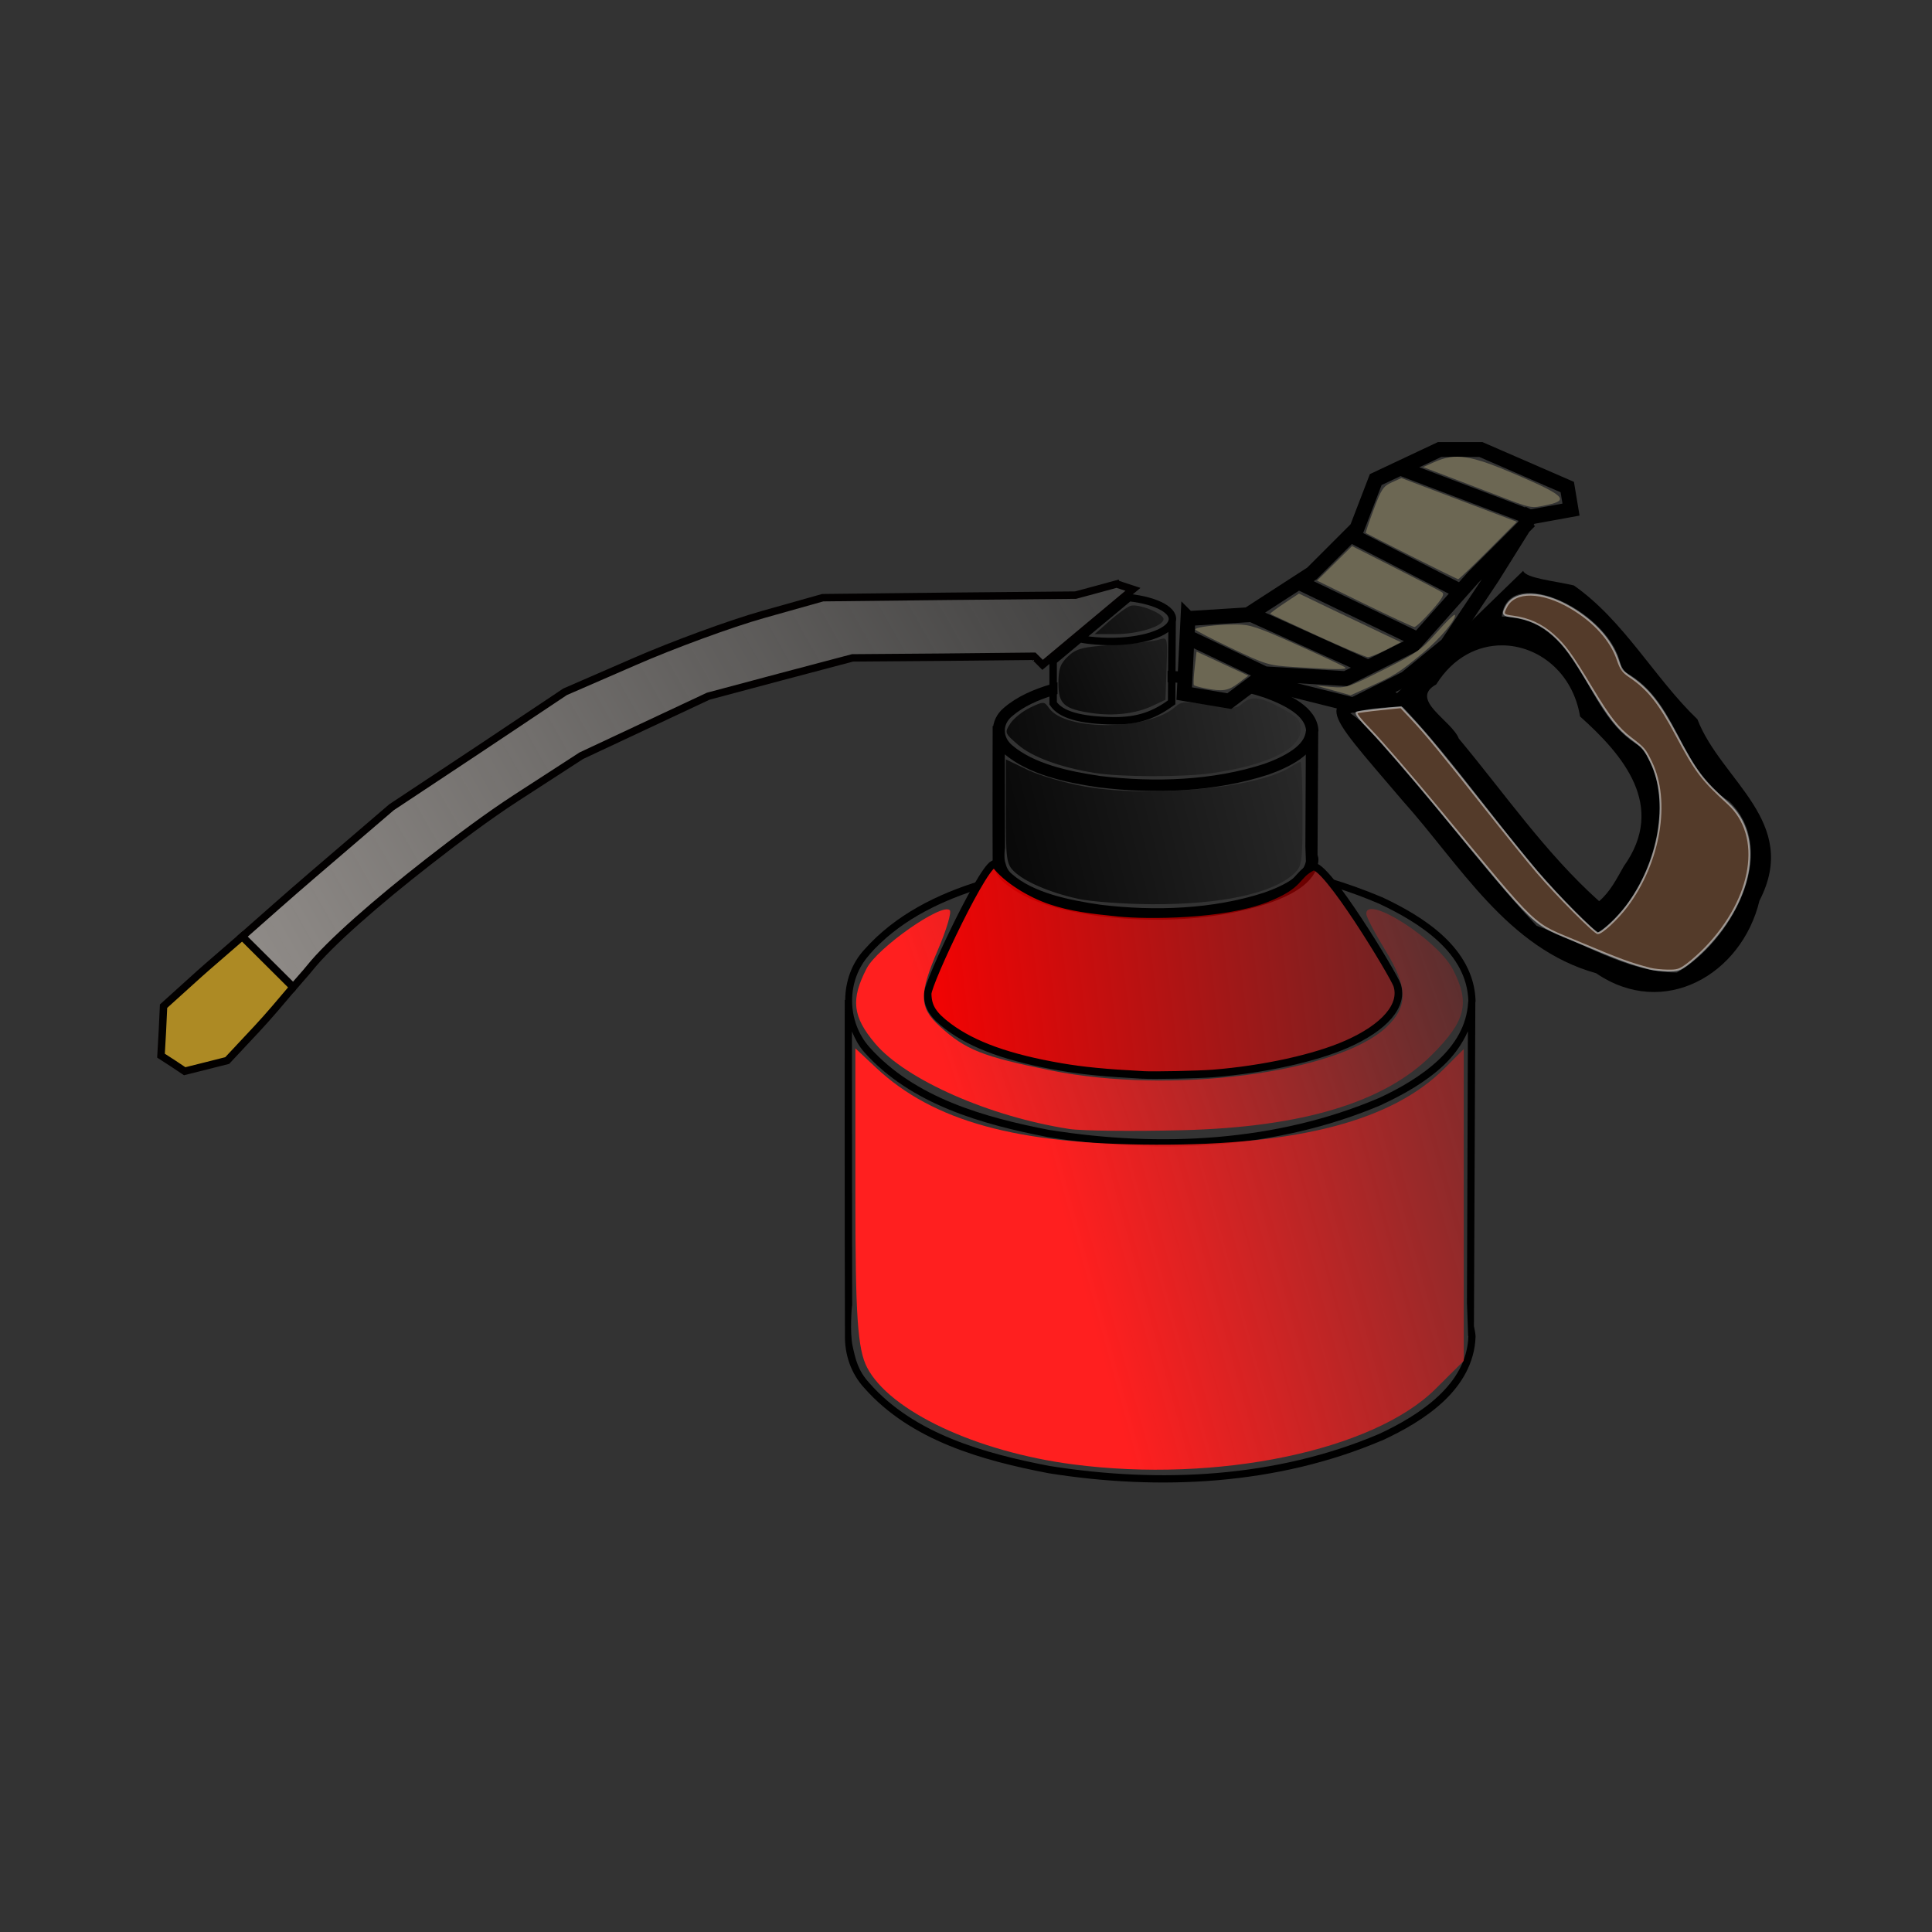 <svg:svg xmlns:dc="http://purl.org/dc/elements/1.1/" xmlns:ns1="http://sodipodi.sourceforge.net/DTD/sodipodi-0.dtd" xmlns:ns2="http://www.inkscape.org/namespaces/inkscape" xmlns:ns3="http://www.w3.org/1999/xlink" xmlns:ns5="http://creativecommons.org/ns#" xmlns:rdf="http://www.w3.org/1999/02/22-rdf-syntax-ns#" xmlns:svg="http://www.w3.org/2000/svg" height="259.84" id="svg9010" version="1.1" viewBox="-21.145 -59.451 259.84 259.84" width="259.84" ns1:docname="Nouveau document 54" ns2:version="0.47 r22583">
  <svg:rect x="-21.145" y="-59.451" width="259.84" height="259.84" fill="#333333" stroke="none"/>
  <svg:defs id="defs9012">
    <svg:linearGradient gradientTransform="translate(1091 -820.12)" gradientUnits="userSpaceOnUse" id="linearGradient8946" x1="-829.29" x2="-786.43" y1="1255.2" y2="1233.1" ns2:collect="always" ns3:href="#linearGradient8938" />
    <svg:linearGradient id="linearGradient8938" ns2:collect="always">
      <svg:stop id="stop8940" offset="0" style="stop-color:#000000" />
      <svg:stop id="stop8942" offset="1" style="stop-color:#000000;stop-opacity:0" />
    </svg:linearGradient>
    <svg:linearGradient gradientTransform="translate(1091 -820.12)" gradientUnits="userSpaceOnUse" id="linearGradient8948" x1="-830.35" x2="-788.42" y1="1258.4" y2="1240.3" ns2:collect="always" ns3:href="#linearGradient8938" />
    <svg:linearGradient gradientTransform="translate(1091 -820.12)" gradientUnits="userSpaceOnUse" id="linearGradient8944" x1="-839.29" x2="-783.57" y1="1265.2" y2="1254.5" ns2:collect="always" ns3:href="#linearGradient8938" />
    <svg:linearGradient gradientTransform="translate(1091 -820.12)" gradientUnits="userSpaceOnUse" id="linearGradient8928" x1="-840" x2="-776.23" y1="1271.6" y2="1255.6" ns2:collect="always">
      <svg:stop id="stop8924" offset="0" style="stop-color:#000000" />
      <svg:stop id="stop8926" offset="1" style="stop-color:#000000;stop-opacity:0" />
    </svg:linearGradient>
    <svg:linearGradient gradientTransform="translate(680.18 -506.09)" gradientUnits="userSpaceOnUse" id="linearGradient9007" x1="-541.79" x2="-384.64" y1="1000.6" y2="911.34" ns2:collect="always">
      <svg:stop id="stop4195-1-9" offset="0" style="stop-color:#a39e9a" />
      <svg:stop id="stop4197-2-0" offset="1" style="stop-color:#a39e9a;stop-opacity:0" />
    </svg:linearGradient>
    <svg:linearGradient gradientTransform="translate(1091 -820.12)" gradientUnits="userSpaceOnUse" id="linearGradient8918" x1="-834.29" x2="-752.14" y1="1310.2" y2="1282.5" ns2:collect="always">
      <svg:stop id="stop8914" offset="0" style="stop-color:#ff1f1f" />
      <svg:stop id="stop8916" offset="1" style="stop-color:#ff1f1f;stop-opacity:0" />
    </svg:linearGradient>
    <svg:linearGradient gradientTransform="translate(1091 -820.12)" gradientUnits="userSpaceOnUse" id="linearGradient8904" x1="-825" x2="-733.57" y1="1307.4" y2="1282.4" ns2:collect="always">
      <svg:stop id="stop8908" offset="0" style="stop-color:#ff1f1f" />
      <svg:stop id="stop8910" offset="1" style="stop-color:#ff1f1f;stop-opacity:0" />
    </svg:linearGradient>
    <svg:linearGradient gradientTransform="translate(680.99 -506.09)" gradientUnits="userSpaceOnUse" id="linearGradient7555" x1="-434.37" x2="-335.12" y1="981.15" y2="969.53" ns2:collect="always">
      <svg:stop id="stop4293-3" offset="0" style="stop-color:#ff0000" />
      <svg:stop id="stop4295-2" offset="1" style="stop-color:#ff0000;stop-opacity:0" />
    </svg:linearGradient>
  </svg:defs>
  <ns1:namedview bordercolor="#666666" borderopacity="1.0" id="base" pagecolor="#ffffff" showgrid="false" ns2:current-layer="layer1" ns2:cx="226.37619" ns2:cy="121.39202" ns2:document-units="px" ns2:pageopacity="0.0" ns2:pageshadow="2" ns2:window-height="504" ns2:window-maximized="0" ns2:window-width="613" ns2:window-x="0" ns2:window-y="24" ns2:zoom="0.7" />
  <svg:g id="layer1" transform="translate(-148.62 -399.54)" ns2:groupmode="layer" ns2:label="Calque 1">
    <svg:g id="g4307" transform="translate(681.8 -476.57)">
      <svg:path d="m-394.55 902.37 10.607 5.051m-2.02-8.081 15.657 7.071m-9.091-11.321 16.162 7.785m-9.448-14.265 15.004 7.699m-8.612-16.815 17.703 6.714-1.01-0.505m-34.825 21.57 11.086 0.653 9.091-4.546 8.081-9.091 7.576-7.576m-45.962 13.132 8.081-0.505 8.586-5.556 6.061-6.061 2.525-6.566 8.586-4.041h5.556l11.617 5.051 0.505 3.03-5.556 1.01-5.051 8.081-6.061 9.091-5.556 4.546-7.071 3.535-8.081-2.02-4.546-1.515-4.041 3.03-6.061-1.01 0.505-10.102z" id="path3323-5" style="stroke:#000000;stroke-width:2;fill:none" />
      <svg:path d="m-364.47 891.48c-3.339-1.681-6.113-3.094-6.163-3.138-0.05-0.045 0.426-1.464 1.058-3.154 1.026-2.744 1.287-3.135 2.438-3.654l1.289-0.581 7.766 2.942 7.766 2.942-3.857 3.869c-2.121 2.128-3.94 3.861-4.042 3.85-0.102-0.01-2.917-1.395-6.256-3.076z" id="path4100-6" style="stroke-width:0;fill:#6c6753" />
      <svg:path d="m-353.22 883.18c-2.455-0.943-5.644-2.161-7.085-2.707l-2.621-0.992 1.499-0.671c2.859-1.28 4.85-0.97 11.133 1.736 6.336 2.728 7.02 3.386 4.159 4-2.369 0.508-2.041 0.571-7.086-1.367z" id="path4102-0" style="stroke-width:0;fill:#6c6753" />
      <svg:path d="m-370.83 897.86-6.361-3.111 2.353-2.321 2.353-2.321 5.794 2.938c3.187 1.616 6.019 3.086 6.293 3.267 0.394 0.26 0.095 0.788-1.419 2.508-1.055 1.198-2.083 2.172-2.285 2.164-0.202-0.008-3.229-1.414-6.728-3.125z" id="path4104-9" style="stroke-width:0;fill:#6c6753" />
      <svg:path d="m-377.14 902.17c-3.436-1.573-6.291-2.904-6.345-2.958s0.793-0.688 1.881-1.41l1.978-1.313 4.188 2.014c2.304 1.108 5.387 2.579 6.853 3.269l2.664 1.254-1.95 1.009c-1.072 0.555-2.191 1.006-2.486 1.002-0.295-0.004-3.347-1.294-6.783-2.868z" id="path4108-2" style="stroke-width:0;fill:#6c6753" />
      <svg:path d="m-380.24 906.37c-3.521-0.225-3.771-0.3-8.476-2.533-2.667-1.266-4.851-2.4-4.854-2.521-0.008-0.311 2.925-0.674 5.452-0.674 1.903 0 2.827 0.307 8.254 2.744 3.361 1.509 6.263 2.875 6.45 3.036 0.369 0.317-1.234 0.305-6.825-0.052z" id="path4110-6" style="stroke-width:0;fill:#6c6753" />
      <svg:path d="m-392.24 909.23c-0.739-0.143-1.416-0.333-1.504-0.421-0.088-0.088-0.047-1.14 0.093-2.337l0.254-2.176 3.479 1.617 3.479 1.617-1.336 1.012c-1.365 1.034-2.102 1.147-4.465 0.689z" id="path4112-2" style="stroke-width:0;fill:#6c6753" />
      <svg:path d="m-375 909.52-2.321-0.649 2.052 0.177c1.973 0.17 2.242 0.083 6.964-2.284 4.502-2.256 5.101-2.674 7.186-5.02 1.251-1.408 2.348-2.486 2.438-2.396 0.398 0.398-1.965 3.227-4.3 5.151-3.222 2.653-3.746 2.986-7.019 4.462l-2.679 1.208-2.321-0.649z" id="path4114-1" style="stroke-width:0;fill:#6c6753" />
    </svg:g>
    <svg:path d="m305.99 458.13c0.333 0.382 0.686 0.823 1.062 1.312 1.995 0.63 3.974 1.361 5.906 2.188 2.712 1.277 5.696 2.943 8 5.094 2.296 2.144 3.898 4.75 4 7.969 0 0.011-0 0.021 0 0.031-0.003 0.066-0.028 0.122-0.031 0.188-0.182 3.126-1.763 5.647-4 7.75-2.292 2.154-5.235 3.825-7.969 5.094-13.846 5.902-29.5 6.666-44.281 4.312h-0.031c-8.78-1.694-18.143-4.333-24.219-11.125-3.113-3.48-3.154-9.037 0-12.469v-0.031c3.772-4.252 8.812-6.852 14.219-8.625 0.247-0.436 0.493-0.91 0.719-1.281-5.895 1.815-11.49 4.585-15.656 9.281-1.723 1.875-2.539 4.307-2.562 6.75h-0.062s-0.023 29.992 0.031 45.125c-0.046 2.556 0.796 5.106 2.594 7.063 6.279 7.121 15.937 9.764 24.781 11.469 14.927 2.381 30.775 1.591 44.844-4.406h0.031c2.783-1.292 5.837-2.982 8.25-5.25 2.413-2.267 4.186-5.154 4.312-8.687v-0.031c-0.014-0.498-0.14-0.934-0.219-1.406l0.188-43.532c0.003-0.065 0.029-0.122 0.031-0.188v-0.031c-0.101-3.542-1.888-6.424-4.312-8.688s-5.493-3.952-8.25-5.25h-0.031c-2.398-1.025-4.854-1.894-7.344-2.625zm18.906 20.656-0.125 36.531 0.156 4.438c0.034-0 0.03 0.06 0.031 0.094-0 0.011 0 0.021 0 0.031-0.126 3.216-1.747 5.822-4.031 7.969-2.292 2.154-5.235 3.825-7.969 5.094-13.846 5.902-29.5 6.666-44.281 4.313h-0.031c-8.782-1.695-18.194-4.293-24.219-11.125-1.577-1.716-1.882-3.212-2.281-5-0.397-1.779-0.116-5.458-0.062-5.469-0.003-6.844-0.033-32.553-0.031-36.844 0.425 0.986 0.919 1.957 1.656 2.781 6.327 7.072 15.935 9.732 24.781 11.438 14.927 2.381 30.775 1.622 44.844-4.375v-0.031h0.031c2.783-1.292 5.837-2.982 8.25-5.25 1.403-1.319 2.507-2.858 3.281-4.594z" id="path3075-1-9" style="block-progression:tb;text-indent:0;color:#000000;text-transform:none;fill:#000000" ns1:nodetypes="cccssssscsssccccccccccccsccccccsccccccsssccccsccsccccsc" />
    <svg:path d="m285.09 430.91v0.375c0.577 0.02 1.143 0.057 1.719 0.094l0.031-0.375c-0.582-0.039-1.166-0.073-1.75-0.094zm10.5 1.469-0.375 0.25c0.837 0.21 1.656 0.454 2.469 0.719 1.363 0.489 2.873 1.144 4.031 1.969 1.154 0.822 1.949 1.829 2 3.062-0.001 0.025-0.029 0.037-0.031 0.062-0.091 1.198-0.875 2.163-2 2.969-1.152 0.826-2.626 1.482-4 1.969-6.962 2.263-14.85 2.558-22.281 1.656-4.415-0.649-9.133-1.677-12.188-4.281-1.565-1.334-1.586-3.466 0-4.781 1.6-1.375 3.671-2.303 5.906-2.969v-0.375c-2.354 0.687-4.543 1.627-6.25 3.094-0.866 0.718-1.269 1.657-1.281 2.594h-0.031s-0.027 11.511 0 17.312c-0.023 0.98 0.408 1.938 1.312 2.688 3.157 2.73 7.991 3.752 12.438 4.406 7.505 0.913 15.489 0.612 22.562-1.688 1.399-0.495 2.943-1.131 4.156-2 1.213-0.869 2.124-1.989 2.188-3.344-0.007-0.191-0.086-0.382-0.125-0.562l0.094-16.688c0.001-0.025 0.03-0.037 0.031-0.062-0.051-1.358-0.968-2.476-2.188-3.344-1.219-0.868-2.77-1.502-4.156-2-0.749-0.244-1.514-0.457-2.281-0.656zm-33.562 7.562c0.214 0.378 0.473 0.746 0.844 1.062 3.181 2.711 7.99 3.753 12.438 4.406 7.505 0.913 15.489 0.611 22.562-1.687 1.399-0.495 2.943-1.162 4.156-2.031 0.705-0.505 1.267-1.085 1.656-1.75l-0.062 14 0.062 1.719c0.017 0 0.031 0.018 0.031 0.031-0.063 1.233-0.883 2.24-2.031 3.062-1.152 0.826-2.626 1.451-4 1.938-6.962 2.263-14.85 2.558-22.281 1.656-4.415-0.65-9.158-1.631-12.188-4.25-0.793-0.658-0.924-1.252-1.125-1.938-0.2-0.682-0.058-2.09-0.031-2.094-0.001-2.624-0.032-12.48-0.031-14.125z" id="path3075-5-41" style="stroke-width:1.164;block-progression:tb;text-indent:0;color:#000000;stroke:#000000;text-transform:none;fill:#ff0000" />
    <svg:g id="g3252-3" transform="translate(817.61 -411.64)">
      <svg:path d="m-485.28 828.5-16.972 16.464-0.531-0.438c-10.922 1.595-9.73 1.933 1.25 14.844 7.757 8.644 14.12 19.915 26.062 23.25 9.095 6.214 19.57 0.208 21.969-9.75 5.511-10.654-5.156-16.118-8.344-24.406-5.737-5.49-9.886-13.292-16.625-18-2.526-0.597-6.474-0.96-6.809-1.964zm0.434 2.995c4.583-0.286 12.308 4.889 12.781 10.375 7.702 3.709 7.547 13.369 14.5 17.625 7.037 6.877-0.036 19.09-7.031 23.031-6.748-0.01-12.649-4.08-18.875-6.281-8.181-8.721-15.218-18.809-23.594-27.469-0.536-0.454-1.014-0.822-1.469-1.125 2.161-0.594 4.504-0.874 7.062-0.844 9.192 9.686 16.18 21.492 26.188 30.406 7.121-4.782 11.446-17.706 5.844-25.062-8.026-4.309-7.697-17.415-18.719-17.5 0.21-2.088 1.519-3.045 3.312-3.156zm-3.219 7.031c4.796 0.04 9.453 3.606 10.438 9.562 5.766 5.161 11.684 12.034 5.875 20.156-0.942 1.66-1.824 3.427-3.312 4.688-7.182-6.426-12.711-14.488-18.875-21.875-0.932-2.421-6.753-5.236-3.031-7.281 2.287-3.662 5.625-5.278 8.906-5.25z" id="path3012-5-7" style="fill:#000000" ns1:nodetypes="cccccccccccccccccccccccccccc" />
      <svg:path d="m-468.22 882.01c-2.63-0.681-4.166-1.245-9.344-3.43-6.92-2.921-5.056-1.151-19.38-18.402-3.464-4.172-7.368-8.689-8.675-10.039-1.678-1.732-2.268-2.494-2.007-2.592 0.203-0.076 1.615-0.265 3.139-0.42l2.77-0.282 1.408 1.498c1.995 2.123 4.276 4.89 9.866 11.971 2.687 3.403 5.859 7.324 7.05 8.713 2.714 3.166 7.727 8.208 8.157 8.206 0.541-0.003 2.615-1.933 3.869-3.601 4.44-5.905 5.84-14.14 3.298-19.398-0.832-1.721-0.973-1.888-2.723-3.218-1.753-1.333-2.899-2.798-5.27-6.738-2.726-4.53-3.609-5.746-5.205-7.169-1.551-1.383-3.282-2.172-5.367-2.449-1.396-0.185-1.465-0.286-0.918-1.343 1.14-2.204 4.816-2.138 8.7 0.157 3.164 1.869 5.399 4.357 6.292 7.001 0.417 1.235 0.698 1.627 1.602 2.234 2.488 1.671 3.994 3.559 6.304 7.904 2.592 4.875 3.424 5.974 6.961 9.197 4.737 4.315 3.422 12.7-3.043 19.4-0.713 0.739-1.823 1.733-2.467 2.21-1.034 0.766-1.342 0.863-2.652 0.843-0.815-0.013-1.879-0.126-2.365-0.252z" id="path3228-3" style="opacity:0.48;stroke:#ffffff;stroke-linecap:round;stroke-width:.253;fill:#784421" />
    </svg:g>
    <svg:path d="m281.19 484.66c-5.097-0.276-8.026-0.559-10.976-1.063-7.002-1.196-11.812-2.916-15.164-5.421-2.09-1.562-2.782-2.649-2.811-4.415-0.025-1.481 8.113-18.696 9.097-17.402 1.554 2.043 4.75 3.959 7.441 4.865 2.71 0.913 5.292 1.237 9.126 1.624 3.834 0.387 14.095 0.379 19.91-1.928 4.835-1.918 3.773-3.033 6.194-4.251 1.634-0.822 10.961 14.641 11.373 15.92 0.874 2.716-1.663 5.677-6.797 7.936-4.287 1.886-11.131 3.388-17.942 3.936-1.928 0.155-7.928 0.282-9.451 0.199z" id="path3106-7-9" style="stroke:#000000;stroke-linecap:round;stroke-width:1.021;fill:url(#linearGradient7555)" ns1:nodetypes="cssssszsssssc" />
    <svg:path d="m271.81 537.04c-13.054-1.703-24.69-7.178-27.723-13.045-1.266-2.447-1.571-6.915-1.571-22.975v-19.937l2.778 2.603c7.696 7.212 18.919 10.302 37.628 10.358 19.26 0.058 31.814-3.256 38.799-10.241l2.618-2.618v20.965 20.965l-3.788 3.767c-8.362 8.315-29.346 12.688-48.74 10.158z" id="path4365-4" style="stroke-width:0;fill:url(#linearGradient8904)" />
    <svg:path d="m271.3 491.93c-10.686-1.641-22.035-6.639-26.132-11.508-3.036-3.608-3.295-5.909-1.136-10.085 1.437-2.779 10.135-8.873 11.177-7.831 0.267 0.267-0.436 2.632-1.561 5.257-2.611 6.09-2.573 7.813 0.227 10.364 3.483 3.172 5.714 4.058 14.933 5.926 16.101 3.262 38.538 0.371 45.123-5.815 2.969-2.789 2.925-5.377-0.178-10.415-1.369-2.222-2.503-4.381-2.52-4.798-0.114-2.746 9.586 3.457 11.651 7.451 2.336 4.518 1.744 6.915-2.844 11.5-6.399 6.395-17.431 9.719-33.588 10.119-6.667 0.165-13.486 0.091-15.152-0.165z" id="path4385-7" style="stroke-width:0;fill:url(#linearGradient8918)" />
    <svg:path d="m166.91 472.85-6.844-6.813c-1.902 1.671-4.755 4.098-5.75 5l-4.844 4.375-0.156 3.344-0.188 3.312 1.594 1.031 1.594 1.062 2.875-0.719 2.844-0.719 4.062-4.344c1.529-1.638 3.206-3.635 4.812-5.531z" id="path9005" style="stroke:#020000;fill:#ad8a24" />
    <svg:path d="m277.66 418.63-2.75 0.75-2.781 0.75-17 0.156-17 0.188-8 2.25c-4.4 1.239-12.181 4.101-17.312 6.344l-9.344 4.062-11.656 7.781-11.688 7.75-1.312 1.125-9.188 7.875c-3.611 3.094-6.39 5.588-9.562 8.375l6.844 6.813c0.733-0.865 1.678-1.891 2.188-2.531 2.644-3.324 9.057-8.923 15.969-14.312 3.969-3.095 8.041-6.143 11.812-8.594l8.781-5.687 8.531-4 8.531-4 9.719-2.594 9.688-2.562 12.219-0.094 12.188-0.125 1.156 1.156 12.156-10.156-2.188-0.719z" id="path9003" style="stroke:#020000;fill:url(#linearGradient9007)" />
    <svg:path d="m285.02 423.9c0.025-0.049 0.044-0.106 0.062-0.156 0.556-1.486-1.94-2.848-5.75-3.281l-6.723 5.594m12.411-2.156c-0.807 1.579-4.889 2.656-9.312 2.438-1.151-0.057-2.132-0.173-3-0.344l-3.594 3v5.688c1.017 1.542 3.653 2.278 8.031 2.344 3.454 0.052 5.624-0.816 7.906-2.469l0.062-10.656h-0.094z" id="path7201-1-9" style="stroke:#000000;stroke-width:1px;fill:none" ns1:nodetypes="cscccscccsccc" />
    <svg:path d="m272.51 460.98c-3.814-0.829-7.277-2.317-8.696-3.736-0.976-0.976-1.061-1.623-1.061-8.043v-6.982l2.937 1.41c1.616 0.775 5.082 1.785 7.702 2.243 8.876 1.551 23.299 0.193 27.602-2.6 0.615-0.399 1.24-0.726 1.389-0.726 0.149 0 0.27 3.142 0.27 6.983 0 6.601-0.062 7.042-1.143 8.057-2.835 2.663-9.849 4.168-19.165 4.113-3.692-0.022-8.119-0.346-9.836-0.719z" id="path7573" style="stroke-width:0;fill:url(#linearGradient8928)" />
    <svg:path d="m274.62 444.03c-4.566-0.747-8.33-2.135-10.221-3.771-1.817-1.571-1.842-1.64-1.035-2.871 0.455-0.694 1.66-1.657 2.679-2.141 1.785-0.847 1.877-0.844 2.529 0.087 2.196 3.135 13.47 2.995 17.012-0.21 0.786-0.711 1.35-0.738 4.507-0.217 3.103 0.512 3.728 0.487 4.463-0.178 1.21-1.095 2.428-0.951 5.321 0.629 2.15 1.174 2.525 1.601 2.525 2.872 0 2.581-4.392 4.739-11.869 5.832-3.885 0.568-12.347 0.551-15.91-0.032z" id="path7575" style="stroke-width:0;fill:url(#linearGradient8944)" />
    <svg:path d="m274.37 436c-3.795-0.545-4.546-1.206-4.546-3.998 0-1.947 0.254-2.659 1.302-3.644 1.126-1.059 1.962-1.268 6.187-1.548 2.687-0.178 5.406-0.491 6.043-0.696 1.152-0.37 1.157-0.35 1.01 3.859l-0.148 4.231-1.768 0.829c-2.215 1.039-5.141 1.389-8.081 0.966z" id="path7577" style="stroke-width:0;fill:url(#linearGradient8948)" />
    <svg:path d="m276.68 423.62c1.088-0.962 2.359-1.881 2.825-2.042 1.036-0.359 4.457 1.001 4.457 1.771 0 0.953-3.371 2.02-6.381 2.02h-2.878l1.978-1.749z" id="path7579" style="stroke-width:0;fill:url(#linearGradient8946)" />
  </svg:g>
</svg:svg>